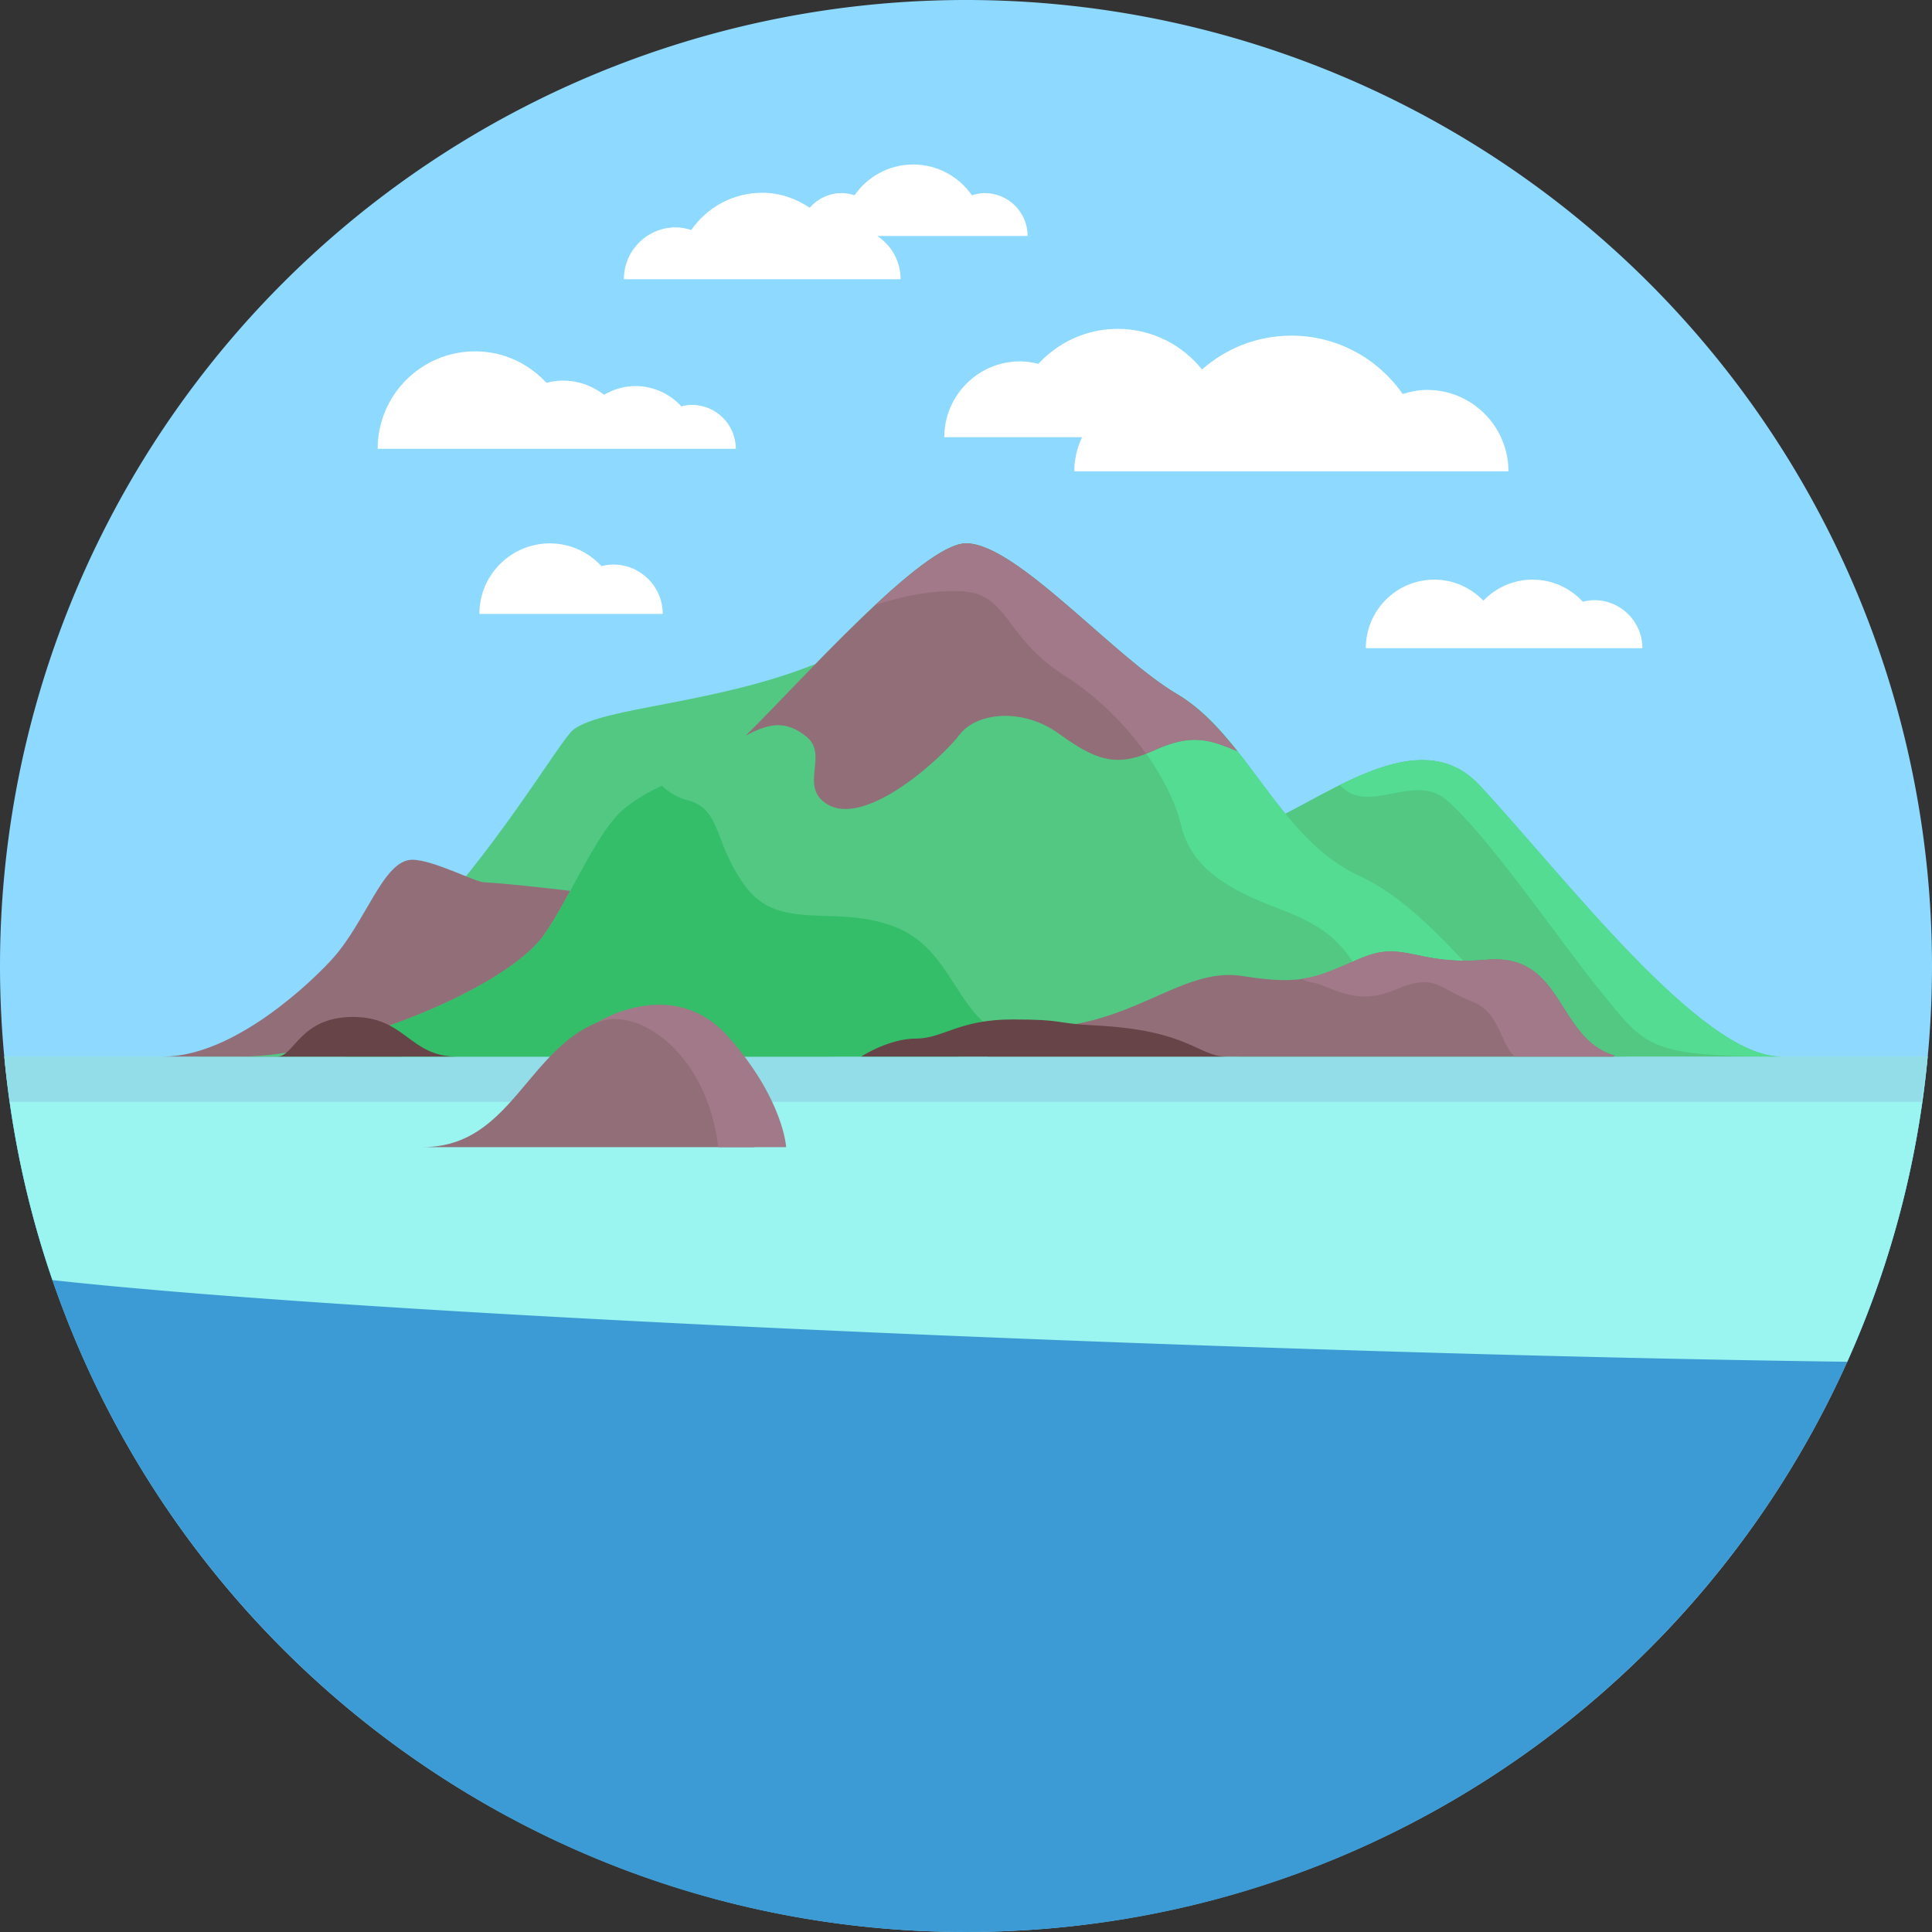 <svg height="800" viewBox="0 0 1024 1024" width="800" xmlns="http://www.w3.org/2000/svg"><rect x="0" y="0" width="1024" height="1024" fill="#333333" stroke="none"/><path d="m0 512a512 512 0 1 0 1024 0 512 512 0 1 0 -1024 0z" fill="#8dd9ff"/><path d="m2.312 560c24.212 260.25 243.114 464 509.688 464s485.476-203.75 509.688-464z" fill="#3c9bd4"/><path d="m979.09 721.766a508.962 508.962 0 0 0 42.598-161.766h-1019.376a509.546 509.546 0 0 0 25.48 118.472c181.78 20.098 660.592 39.49 951.298 43.294z" fill="#9af4ef"/><path d="m5.276 584h1013.164c1.126-7.988 2.494-15.898 3.248-24h-1019.376c.752 8.072 1.842 16.042 2.964 24z" fill="#93dde8"/><path d="m432 352c-53.334 21.334-112 22.666-128 34.666-12.092 9.07-100.356 173.334-200.356 173.334h338.398z" fill="#52c883"/><path d="m330.666 476c-21.354-3.39-63.928-7.972-74-8.334-4.894-.176-27.166-11.974-38.166-11.974-15.202 0-24.276 32.308-42 52.158-10.302 11.536-52 52.15-90 52.15h126.5z" fill="#926e79"/><path d="m944 560c-42.666 0-115.384-96.198-160-144-37.334-40-100.05 24-128.05 24v120z" fill="#52c883"/><g fill="#fff"><path d="m366.718 214.602c-1.94 0-3.796.306-5.598.754-6.076-6.56-14.688-10.732-24.334-10.732-6.084 0-11.71 1.754-16.616 4.604-6.082-4.644-13.592-7.51-21.836-7.51-3.014 0-5.896.478-8.696 1.172-9.436-10.19-22.816-16.67-37.8-16.67-28.532 0-51.662 23.13-51.662 51.662h189.824c0-12.858-10.424-23.28-23.282-23.28z"/><path d="m351.256 325.376c0-14.45-11.714-26.162-26.162-26.162-2.18 0-4.266.344-6.292.848-6.826-7.372-16.506-12.06-27.346-12.06-20.642 0-37.376 16.734-37.376 37.376h97.176zm493.798-7.27c-2.12 0-4.148.336-6.118.824-6.638-7.17-16.052-11.728-26.594-11.728-10.278 0-19.518 4.304-26.128 11.164-6.602-6.812-15.722-11.164-25.958-11.164-20.074 0-36.346 16.274-36.346 36.346h146.588c-.002-14.05-11.392-25.442-25.444-25.442z"/><path d="m799.5 249.8c0-23.826-19.316-43.142-43.142-43.142-4.526 0-8.804.89-12.904 2.184-12.988-18.67-34.532-30.946-59-30.946-18.174 0-34.718 6.794-47.358 17.928-10.524-13.092-26.614-21.52-44.72-21.52-16.656 0-31.526 7.202-42.016 18.53-3.112-.772-6.314-1.302-9.666-1.302-22.2 0-40.196 17.998-40.196 40.196h72.992c-2.556 5.514-4.084 11.594-4.084 18.072z"/><path d="m465 125.084h79.668c0-12.56-10.182-22.742-22.742-22.742-2.386 0-4.642.47-6.802 1.152-6.846-9.842-18.204-16.312-31.1-16.312s-24.254 6.47-31.1 16.312c-2.162-.682-4.416-1.152-6.802-1.152-6.786 0-12.808 3.032-16.974 7.744-7.25-4.842-15.768-7.918-25.144-7.918-15.596 0-29.33 7.824-37.608 19.726-2.614-.824-5.34-1.392-8.226-1.392-15.188 0-27.5 12.312-27.5 27.5h146.666c-.002-9.58-4.91-17.996-12.336-22.918z"/></g><path d="m128 560c50 0 138.666-34.666 160-64 13.152-18.084 28.36-55.53 42.666-67.208 18.658-15.228 34.666-15.46 53.334-28.792s101.334-112 128-112 78 60 112 80c37.134 21.844 53.746 76.418 96 96 54.666 25.334 77.334 96 144 96" fill="#52c883"/><path d="m507.942 560a2479.98 2479.98 0 0 0 30.058-10.5c-30.422-4.68-30.916-44.854-62.716-57.854s-61.55 2.956-80.018-21.646c-17.266-23-12.416-41.294-31.266-46-5.04-1.258-9.356-4.03-13.14-7.512-6.544 2.978-13.182 6.582-20.194 12.304-14.306 11.676-29.514 49.124-42.666 67.208-13.744 18.896-55.426 39.956-96.716 52.584a939.792 939.792 0 0 0 -8.428 11.416z" fill="#34be69"/><path d="m720 464c-42.254-19.582-58.868-74.158-96-96-34-20-85.334-80-112-80-10.154 0-28.434 14.33-48.202 32.782 12.772-4.37 28.832-7.824 44.202-7.448 27.334.666 22.666 23.334 56.666 45.064s56 56.27 61.334 78.936 24.666 34 51.334 44.09c26.666 10.09 34 18.576 44 35.242 0 0 38.12 7.092 75.87 14.054-24.798-22.51-45.7-52.12-77.204-66.72z" fill="#53dc92"/><path d="m400 608s-32.666-70.666-59.334-70.666c-60 0-62 70.666-116.666 70.666m631.202-48 .62-.486c-31.104-9.058-26.646-54.458-67.822-50.848-38 3.334-43.334-10.666-66.666-.816-22.88 9.66-29.334 14.816-62.666 9.482s-58.598 28.334-113.932 27.666c-17.162-.206-9.958-3.666-21.236 15h331.702zm-419.726-136c19.63 18.692 64.024-22.5 73.024-34.5s33.5-14.5 52.5-.788 30.184 18.472 50 9.288c20.5-9.5 29.968-6.064 44.756.13-9.474-11.954-19.458-22.896-31.756-30.13-34-20-85.334-80-112-80-22.96 0-87.34 73.026-116.734 101.87 11.234-5.87 20.626-8.912 32.234.63 10.984 9.028-2 24 7.976 33.5z" fill="#926e79"/><path d="m505.65 289.49c-1.106.416-2.22.848-3.424 1.44-.82.406-1.696.914-2.558 1.394-1.088.606-2.182 1.228-3.332 1.95-1.016.64-2.064 1.342-3.124 2.066-1.072.732-2.158 1.49-3.272 2.3a164.938 164.938 0 0 0 -6.696 5.142c-1.442 1.16-2.888 2.328-4.376 3.58-.756.634-1.528 1.308-2.294 1.966-1.778 1.526-3.56 3.06-5.384 4.692l-.416.378a477.356 477.356 0 0 0 -6.976 6.382c12.772-4.37 28.832-7.824 44.202-7.448 27.334.666 22.666 23.334 56.666 45.064 17.77 11.358 32.162 26.208 42.71 41.042 1.206-.476 2.352-.848 3.622-1.438 20.5-9.5 29.968-6.064 44.756.13a215.844 215.844 0 0 0 -9.936-11.624c-2.214-2.402-4.468-4.742-6.812-6.926a103.03 103.03 0 0 0 -3.584-3.186c-3.632-3.084-7.362-6.006-11.424-8.396-34-20-85.334-80-112-80-1.358 0-2.884.296-4.516.784-.574.174-1.224.48-1.832.708z" fill="#a17988"/><path d="m242 560c-25 0-27-21-55-21s-31 21-40 21zm408 0c-15 0-19.5-14-69.5-16.5-22.472-1.124-15.698-3.172-44.008-3.172s-36.616 10.138-51.054 10.138-28.968 9.534-28.968 9.534z" fill="#674447"/><path d="m784 416c-20.318-21.77-48.14-12.7-73.808.058 14.474 16.61 39.168-6.868 56.474 7.942 22.22 19.014 60.43 75.334 81.728 101.486 23.844 29.28 24.94 34.514 95.606 34.514-42.666 0-115.384-96.198-160-144z" fill="#53dc92"/><path d="m416.666 608h-36c-6-50.666-43.36-75.158-64.332-65.996 0 0 40.332-25.67 69.666 7.496s30.666 58.5 30.666 58.5zm439.156-48.486c-31.104-9.058-26.646-54.458-67.822-50.848-38 3.334-43.334-10.666-66.666-.814-13.162 5.556-20.978 9.534-31.512 10.97 1.684.884 3.332 1.572 4.846 1.758 10.032 1.236 22.666 13.418 44.666 4.084s22.666-.666 40.666 6.054c14.94 5.578 14.846 21.93 22.728 29.28h52.474z" fill="#a17988"/></svg>